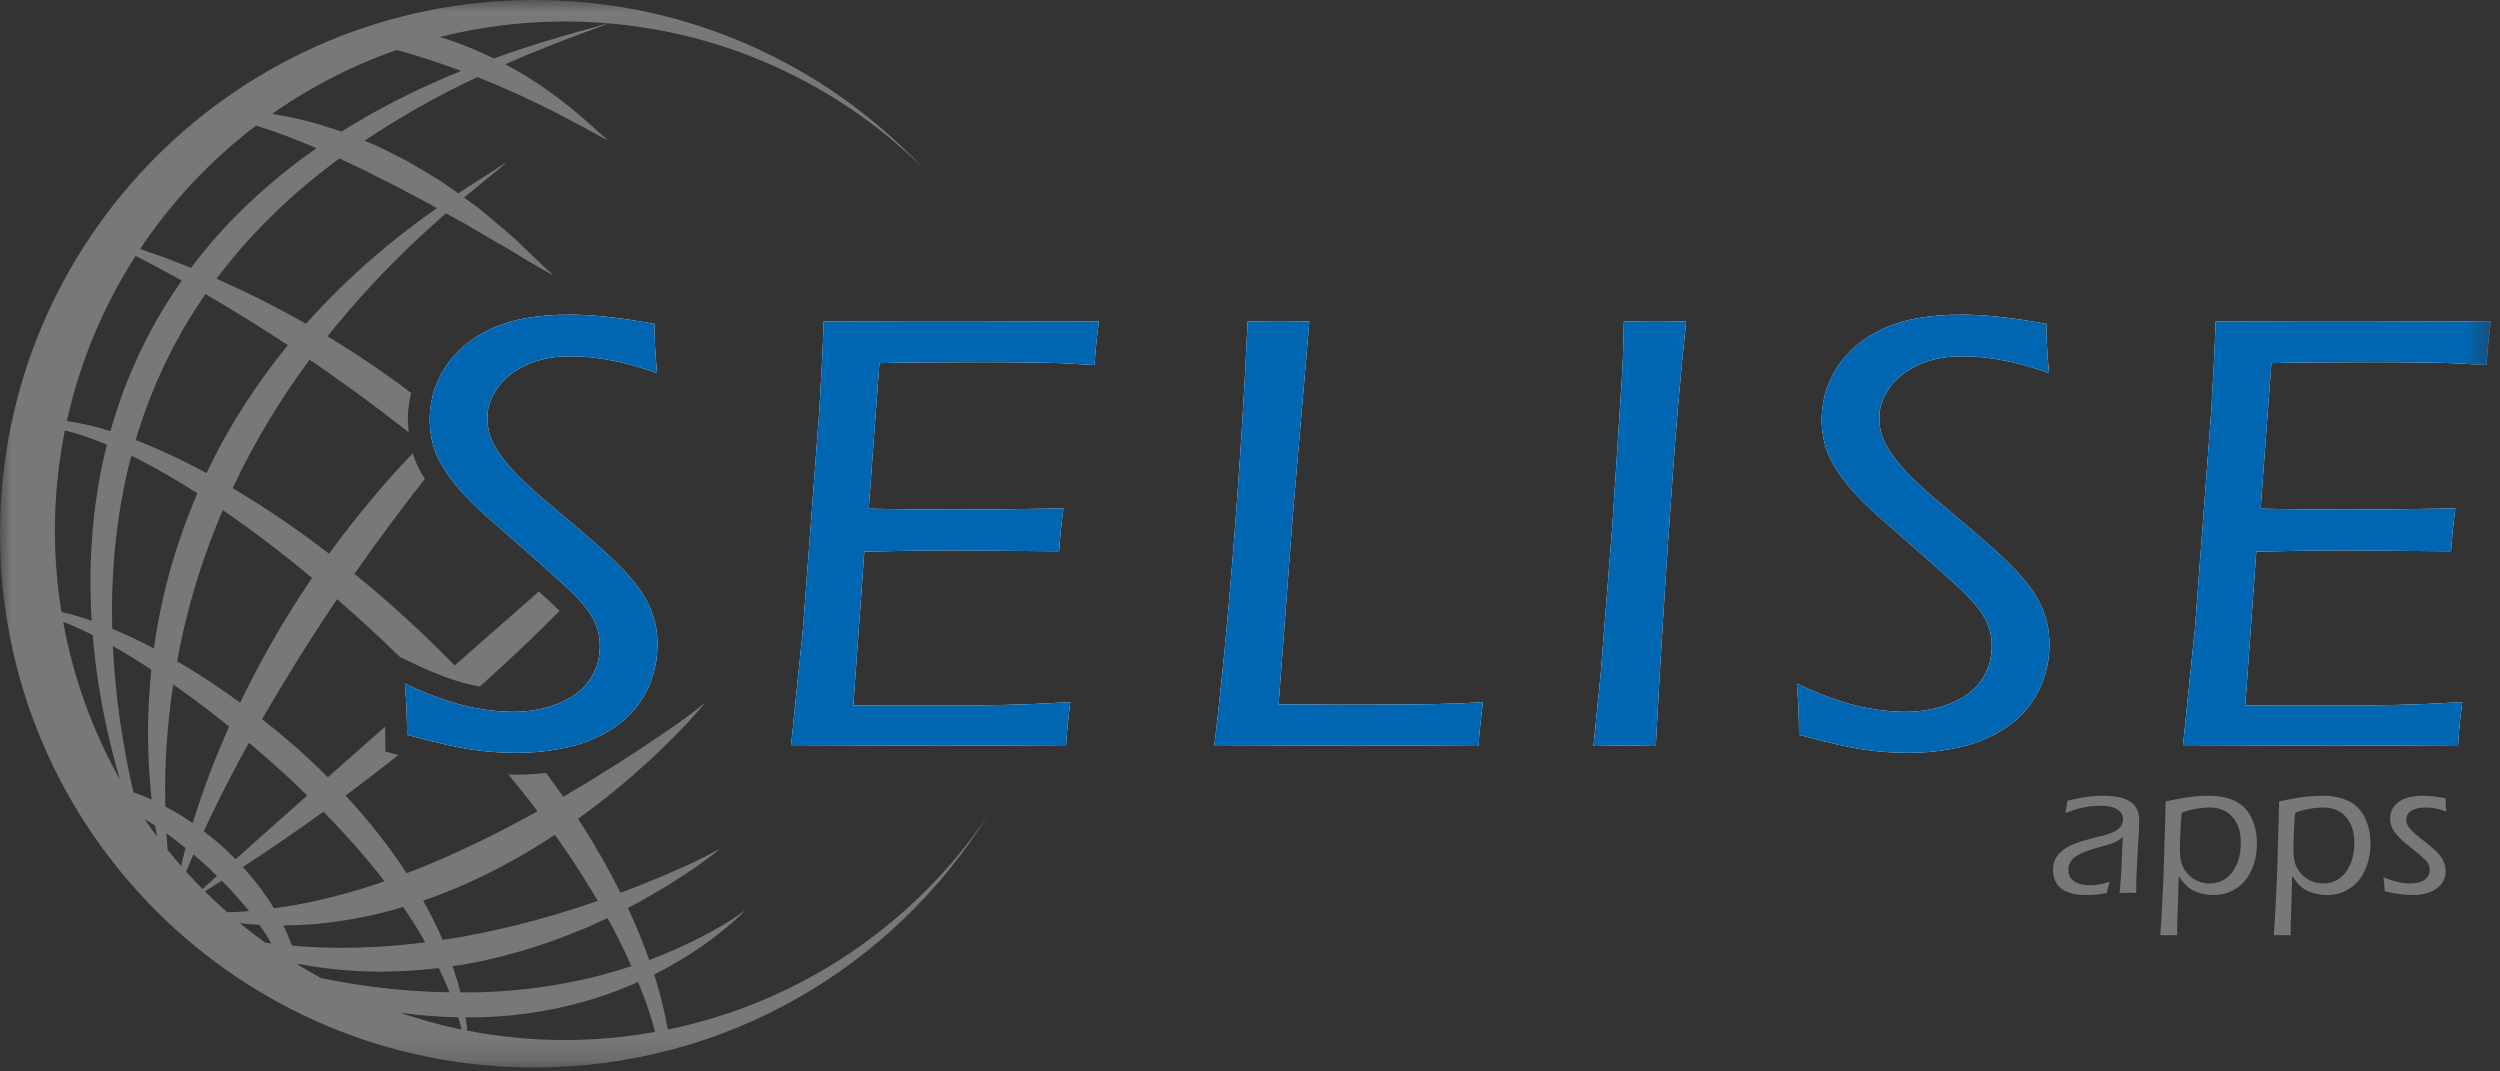 <svg width="112" height="48" viewBox="0 0 112 48" fill="none" xmlns="http://www.w3.org/2000/svg">
<rect x="0" y="0" width="112" height="48" fill="#333333" stroke="none"/>
<g clip-path="url(#clip0_101_472)">
<mask id="mask0_101_472" style="mask-type:alpha" maskUnits="userSpaceOnUse" x="0" y="0" width="112" height="48">
<path fill-rule="evenodd" clip-rule="evenodd" d="M0 0H111.591V47.823H0V0Z" fill="white"/>
</mask>
<g mask="url(#mask0_101_472)">
<path d="M95.835 36.733C95.835 36.974 95.817 37.373 95.783 37.929C95.771 38.05 95.763 38.19 95.757 38.351C95.751 38.506 95.743 38.678 95.731 38.867C95.725 38.999 95.72 39.111 95.714 39.203C95.714 39.294 95.711 39.381 95.705 39.461C95.705 39.541 95.705 39.624 95.705 39.71C95.705 39.791 95.705 39.888 95.705 40.003H95.602C95.556 39.997 95.51 39.994 95.464 39.994C95.424 39.994 95.381 39.994 95.335 39.994C95.295 39.994 95.251 39.997 95.206 40.003C95.16 40.003 95.111 40.003 95.059 40.003H94.956C94.967 39.854 94.979 39.725 94.99 39.616C95.002 39.507 95.01 39.404 95.016 39.306C95.022 39.209 95.028 39.114 95.033 39.022C95.039 38.925 95.045 38.816 95.05 38.695L95.085 37.826L95.102 37.499C95.033 37.551 94.97 37.597 94.913 37.637C94.861 37.671 94.806 37.703 94.749 37.731C94.697 37.755 94.637 37.777 94.568 37.8C94.499 37.823 94.416 37.849 94.318 37.878L93.887 37.998C93.445 38.124 93.129 38.262 92.94 38.411C92.756 38.555 92.664 38.738 92.664 38.962C92.664 39.186 92.747 39.358 92.914 39.478C93.086 39.599 93.33 39.659 93.646 39.659C93.721 39.659 93.79 39.656 93.853 39.65C93.916 39.644 93.979 39.636 94.043 39.624C94.111 39.613 94.183 39.599 94.258 39.581C94.332 39.558 94.419 39.533 94.516 39.504C94.493 39.573 94.473 39.639 94.456 39.702C94.439 39.759 94.419 39.837 94.396 39.934L94.379 40.011C94.281 40.029 94.195 40.043 94.12 40.054C94.045 40.066 93.974 40.075 93.905 40.08C93.841 40.086 93.775 40.089 93.707 40.089C93.638 40.095 93.56 40.098 93.474 40.098C92.475 40.098 91.975 39.716 91.975 38.953C91.975 38.644 92.09 38.383 92.319 38.17C92.4 38.096 92.489 38.03 92.587 37.972C92.684 37.909 92.802 37.852 92.94 37.8C93.078 37.743 93.241 37.688 93.431 37.637C93.62 37.58 93.853 37.519 94.129 37.456C94.479 37.376 94.729 37.276 94.878 37.155C95.033 37.035 95.111 36.883 95.111 36.699C95.111 36.51 95.025 36.364 94.852 36.26C94.68 36.151 94.439 36.097 94.129 36.097C94.037 36.097 93.945 36.1 93.853 36.105C93.761 36.111 93.666 36.12 93.569 36.131C93.471 36.148 93.385 36.166 93.31 36.183C93.236 36.194 93.158 36.212 93.078 36.234C93.003 36.257 92.922 36.283 92.836 36.312C92.75 36.341 92.65 36.378 92.535 36.424C92.54 36.401 92.543 36.384 92.543 36.372C92.543 36.355 92.546 36.341 92.552 36.329C92.558 36.3 92.561 36.272 92.561 36.243C92.566 36.209 92.572 36.177 92.578 36.148C92.589 36.137 92.598 36.074 92.604 35.959L92.612 35.873C92.693 35.856 92.759 35.842 92.811 35.83C92.868 35.819 92.917 35.807 92.957 35.796C93.399 35.698 93.816 35.649 94.206 35.649C94.763 35.649 95.174 35.738 95.438 35.916C95.702 36.094 95.835 36.366 95.835 36.733Z" fill="#76787A"/>
<path d="M100.388 37.766C100.388 37.261 100.262 36.871 100.009 36.596C99.762 36.315 99.415 36.174 98.967 36.174C98.886 36.174 98.806 36.18 98.725 36.191C98.645 36.197 98.562 36.206 98.476 36.217C98.344 36.24 98.229 36.263 98.131 36.286C98.039 36.309 97.91 36.349 97.743 36.407C97.726 36.521 97.718 36.604 97.718 36.656C97.712 36.719 97.706 36.802 97.7 36.906C97.695 37.009 97.689 37.138 97.683 37.293C97.666 37.637 97.657 37.881 97.657 38.024C97.657 38.299 97.686 38.526 97.743 38.704C97.806 38.882 97.907 39.042 98.045 39.186C98.165 39.312 98.309 39.409 98.476 39.478C98.642 39.547 98.814 39.581 98.993 39.581C99.199 39.581 99.389 39.538 99.561 39.452C99.734 39.361 99.88 39.237 100.001 39.082C100.121 38.922 100.216 38.73 100.285 38.506C100.354 38.282 100.388 38.035 100.388 37.766ZM101.112 37.783C101.112 38.127 101.063 38.443 100.965 38.73C100.874 39.011 100.741 39.254 100.569 39.461C100.397 39.662 100.19 39.819 99.949 39.934C99.713 40.043 99.452 40.098 99.165 40.098C98.935 40.098 98.717 40.063 98.51 39.994C98.407 39.96 98.315 39.923 98.234 39.883C98.16 39.842 98.088 39.794 98.019 39.736C97.95 39.679 97.881 39.61 97.812 39.53C97.749 39.449 97.68 39.352 97.606 39.237L97.597 39.633L97.571 40.485L97.537 41.483V41.896H97.166H96.899H96.778C96.796 41.678 96.81 41.489 96.822 41.328C96.833 41.167 96.842 41.007 96.847 40.846C96.859 40.691 96.867 40.522 96.873 40.339C96.885 40.155 96.896 39.931 96.908 39.667C96.925 39.335 96.936 39.011 96.942 38.695C96.954 38.374 96.962 38.07 96.968 37.783C96.979 37.491 96.988 37.224 96.994 36.983C96.999 36.736 97.005 36.521 97.011 36.338L97.02 35.907C97.106 35.885 97.18 35.867 97.244 35.856C97.313 35.844 97.37 35.833 97.416 35.822C97.72 35.758 97.987 35.715 98.217 35.692C98.453 35.664 98.691 35.649 98.932 35.649C99.334 35.649 99.67 35.701 99.94 35.804C100.216 35.902 100.446 36.057 100.629 36.269C100.779 36.441 100.897 36.662 100.983 36.931C101.069 37.195 101.112 37.479 101.112 37.783Z" fill="#76787A"/>
<path d="M105.473 37.766C105.473 37.261 105.347 36.871 105.094 36.596C104.847 36.315 104.499 36.174 104.051 36.174C103.971 36.174 103.891 36.18 103.81 36.191C103.73 36.197 103.646 36.206 103.56 36.217C103.428 36.24 103.313 36.263 103.216 36.286C103.124 36.309 102.995 36.349 102.828 36.407C102.811 36.521 102.802 36.604 102.802 36.656C102.796 36.719 102.791 36.802 102.785 36.906C102.779 37.009 102.773 37.138 102.768 37.293C102.75 37.637 102.742 37.881 102.742 38.024C102.742 38.299 102.771 38.526 102.828 38.704C102.891 38.882 102.992 39.042 103.13 39.186C103.25 39.312 103.394 39.409 103.56 39.478C103.727 39.547 103.899 39.581 104.077 39.581C104.284 39.581 104.474 39.538 104.646 39.452C104.818 39.361 104.965 39.237 105.085 39.082C105.206 38.922 105.301 38.73 105.37 38.506C105.438 38.282 105.473 38.035 105.473 37.766ZM106.197 37.783C106.197 38.127 106.148 38.443 106.05 38.73C105.958 39.011 105.826 39.254 105.654 39.461C105.482 39.662 105.275 39.819 105.034 39.934C104.798 40.043 104.537 40.098 104.25 40.098C104.02 40.098 103.802 40.063 103.595 39.994C103.491 39.96 103.399 39.923 103.319 39.883C103.244 39.842 103.173 39.794 103.104 39.736C103.035 39.679 102.966 39.61 102.897 39.53C102.834 39.449 102.765 39.352 102.69 39.237L102.682 39.633L102.656 40.485L102.621 41.483V41.896H102.251H101.984H101.863C101.88 41.678 101.895 41.489 101.906 41.328C101.918 41.167 101.926 41.007 101.932 40.846C101.943 40.691 101.952 40.522 101.958 40.339C101.969 40.155 101.981 39.931 101.992 39.667C102.01 39.335 102.021 39.011 102.027 38.695C102.038 38.374 102.047 38.07 102.053 37.783C102.064 37.491 102.073 37.224 102.078 36.983C102.084 36.736 102.09 36.521 102.096 36.338L102.104 35.907C102.19 35.885 102.265 35.867 102.328 35.856C102.397 35.844 102.455 35.833 102.501 35.822C102.805 35.758 103.072 35.715 103.302 35.692C103.537 35.664 103.776 35.649 104.017 35.649C104.419 35.649 104.755 35.701 105.025 35.804C105.301 35.902 105.53 36.057 105.714 36.269C105.863 36.441 105.981 36.662 106.067 36.931C106.154 37.195 106.197 37.479 106.197 37.783Z" fill="#76787A"/>
<path d="M109.601 36.364C109.417 36.295 109.257 36.246 109.119 36.217C108.987 36.189 108.843 36.174 108.688 36.174C108.407 36.174 108.188 36.223 108.033 36.321C107.878 36.412 107.801 36.547 107.801 36.725C107.801 36.903 107.901 37.083 108.102 37.267C108.125 37.29 108.148 37.313 108.171 37.336C108.194 37.353 108.223 37.376 108.257 37.405C108.292 37.433 108.335 37.471 108.386 37.516C108.444 37.557 108.516 37.611 108.602 37.68C108.832 37.864 108.995 38.001 109.093 38.093C109.409 38.385 109.567 38.695 109.567 39.022C109.567 39.343 109.432 39.604 109.162 39.805C108.892 40 108.536 40.098 108.094 40.098C108.03 40.098 107.953 40.095 107.861 40.089C107.769 40.083 107.677 40.075 107.585 40.063C107.505 40.057 107.436 40.049 107.378 40.037C107.321 40.032 107.264 40.023 107.206 40.011C107.154 40 107.1 39.989 107.042 39.977C106.985 39.96 106.916 39.943 106.836 39.925L106.827 39.822L106.81 39.599L106.784 39.383L106.775 39.297C106.942 39.366 107.071 39.415 107.163 39.444C107.261 39.472 107.37 39.501 107.49 39.53C107.651 39.564 107.812 39.581 107.973 39.581C108.249 39.581 108.464 39.527 108.619 39.418C108.774 39.309 108.852 39.157 108.852 38.962C108.852 38.801 108.794 38.664 108.679 38.549C108.633 38.503 108.582 38.454 108.524 38.403C108.467 38.351 108.389 38.285 108.292 38.205L108.007 37.972C107.875 37.869 107.769 37.783 107.689 37.714C107.608 37.64 107.542 37.577 107.49 37.525C107.215 37.25 107.077 36.966 107.077 36.673C107.077 36.358 107.206 36.108 107.465 35.925C107.723 35.741 108.076 35.649 108.524 35.649C108.679 35.649 108.837 35.658 108.998 35.675C109.159 35.692 109.349 35.721 109.567 35.761V35.847C109.567 35.933 109.567 36.011 109.567 36.08C109.573 36.143 109.581 36.209 109.593 36.278L109.601 36.364Z" fill="#76787A"/>
<path fill-rule="evenodd" clip-rule="evenodd" d="M18.238 32.92C18.232 32.038 18.199 31.271 18.137 30.621C19.107 31.085 19.982 31.412 20.761 31.603C21.54 31.794 22.292 31.889 23.018 31.889C23.716 31.889 24.369 31.77 24.977 31.534C25.586 31.297 26.049 30.962 26.366 30.53C26.683 30.099 26.852 29.604 26.871 29.046C26.883 28.722 26.842 28.417 26.75 28.134C26.657 27.85 26.503 27.563 26.285 27.269C26.067 26.977 25.685 26.582 25.14 26.085C24.595 25.588 23.821 24.903 22.818 24.03L21.817 23.152C21.439 22.818 21.096 22.485 20.791 22.156C20.486 21.826 20.232 21.51 20.029 21.208C19.826 20.907 19.671 20.632 19.563 20.386C19.455 20.14 19.374 19.866 19.319 19.564C19.265 19.262 19.243 18.953 19.254 18.637C19.282 17.838 19.526 17.091 19.988 16.394C20.45 15.697 21.128 15.14 22.021 14.722C22.915 14.304 24.083 14.095 25.524 14.095C26.558 14.095 27.822 14.234 29.319 14.513C29.317 15.111 29.356 15.845 29.437 16.715C28.032 16.213 26.747 15.962 25.584 15.962C24.785 15.962 24.11 16.093 23.561 16.357C23.013 16.621 22.592 16.958 22.298 17.369C22.005 17.78 21.85 18.203 21.835 18.637C21.826 18.897 21.855 19.151 21.92 19.397C21.986 19.643 22.09 19.877 22.231 20.101C22.433 20.426 22.687 20.753 22.992 21.083C23.296 21.413 23.72 21.815 24.261 22.288C24.396 22.4 24.914 22.836 25.813 23.598C26.712 24.36 27.366 24.949 27.774 25.367C28.183 25.785 28.507 26.174 28.746 26.531C28.984 26.889 29.166 27.274 29.29 27.688C29.416 28.101 29.47 28.549 29.453 29.032C29.427 29.776 29.243 30.461 28.9 31.087C28.557 31.715 28.078 32.228 27.465 32.627C26.85 33.027 26.173 33.31 25.433 33.477C24.692 33.645 23.922 33.728 23.122 33.728C22.48 33.728 21.819 33.68 21.138 33.582C20.458 33.484 19.491 33.264 18.238 32.92Z" fill="#FEFEFE"/>
<path fill-rule="evenodd" clip-rule="evenodd" d="M35.436 33.422L35.971 28.183L36.706 18.387L36.823 16.255C36.851 15.716 36.878 15.098 36.901 14.402C39.002 14.411 41.155 14.415 43.359 14.415L47.809 14.402H49.231C49.143 15.047 49.079 15.697 49.037 16.352L47.798 16.283C47.492 16.264 46.964 16.25 46.215 16.241C45.468 16.232 44.725 16.227 43.991 16.227C41.795 16.227 40.265 16.241 39.399 16.269L38.918 22.79C40.349 22.818 41.633 22.831 42.768 22.831C44.005 22.831 45.63 22.813 47.641 22.776C47.553 23.426 47.488 24.067 47.448 24.698L42.647 24.657C41.708 24.657 40.4 24.676 38.723 24.713L38.229 31.597L39.681 31.61C42.315 31.61 44.062 31.601 44.924 31.582C45.786 31.564 46.795 31.523 47.951 31.457C47.862 32.144 47.797 32.799 47.757 33.422C45.516 33.403 43.623 33.394 42.079 33.394L35.436 33.422Z" fill="#FEFEFE"/>
<path fill-rule="evenodd" clip-rule="evenodd" d="M54.396 33.422C54.693 31.025 54.978 28.097 55.252 24.636C55.526 21.176 55.741 17.764 55.896 14.402C56.538 14.411 57.026 14.415 57.361 14.415L58.66 14.402L57.906 23.229L57.281 31.554L59.93 31.568C61.903 31.568 63.29 31.562 64.097 31.548C64.9 31.534 65.681 31.504 66.436 31.457C66.359 32.046 66.29 32.701 66.227 33.422C64.117 33.403 62.252 33.394 60.634 33.394L54.396 33.422Z" fill="#FEFEFE"/>
<path fill-rule="evenodd" clip-rule="evenodd" d="M71.388 33.422L71.708 30.217L72.233 23.543L72.659 16.965C72.681 16.585 72.7 16.204 72.713 15.823L72.748 14.402L74.186 14.415L75.541 14.402C75.292 16.724 75.082 19.148 74.911 21.675C74.621 25.725 74.377 29.641 74.18 33.422L72.869 33.394C72.701 33.394 72.208 33.403 71.388 33.422Z" fill="#FEFEFE"/>
<path fill-rule="evenodd" clip-rule="evenodd" d="M80.597 32.92C80.591 32.038 80.558 31.271 80.496 30.621C81.466 31.085 82.341 31.412 83.12 31.603C83.9 31.794 84.652 31.889 85.377 31.889C86.075 31.889 86.728 31.77 87.336 31.534C87.945 31.297 88.408 30.962 88.725 30.53C89.042 30.099 89.21 29.604 89.23 29.046C89.242 28.722 89.201 28.417 89.109 28.134C89.016 27.85 88.861 27.563 88.643 27.269C88.426 26.977 88.045 26.582 87.499 26.085C86.954 25.588 86.18 24.903 85.178 24.03L84.176 23.152C83.797 22.818 83.456 22.485 83.151 22.156C82.846 21.826 82.591 21.51 82.388 21.208C82.184 20.907 82.029 20.632 81.922 20.386C81.814 20.14 81.733 19.866 81.679 19.564C81.624 19.262 81.602 18.953 81.613 18.637C81.641 17.838 81.885 17.091 82.347 16.394C82.809 15.697 83.486 15.14 84.38 14.722C85.274 14.304 86.442 14.095 87.883 14.095C88.916 14.095 90.181 14.234 91.678 14.513C91.676 15.111 91.715 15.845 91.796 16.715C90.391 16.213 89.107 15.962 87.944 15.962C87.144 15.962 86.469 16.093 85.921 16.357C85.372 16.621 84.951 16.958 84.657 17.369C84.364 17.78 84.209 18.203 84.194 18.637C84.185 18.897 84.214 19.151 84.279 19.397C84.346 19.643 84.449 19.877 84.59 20.101C84.792 20.426 85.046 20.753 85.35 21.083C85.655 21.413 86.079 21.815 86.621 22.288C86.756 22.4 87.273 22.836 88.172 23.598C89.07 24.36 89.725 24.949 90.133 25.367C90.542 25.785 90.866 26.174 91.105 26.531C91.343 26.889 91.524 27.274 91.65 27.688C91.775 28.101 91.829 28.549 91.812 29.032C91.787 29.776 91.602 30.461 91.259 31.087C90.916 31.715 90.438 32.228 89.824 32.627C89.209 33.027 88.532 33.31 87.791 33.477C87.051 33.645 86.28 33.728 85.481 33.728C84.839 33.728 84.178 33.68 83.498 33.582C82.817 33.484 81.851 33.264 80.597 32.92Z" fill="#FEFEFE"/>
<path fill-rule="evenodd" clip-rule="evenodd" d="M97.795 33.422L98.33 28.183L99.066 18.387L99.182 16.255C99.21 15.716 99.236 15.098 99.261 14.402C101.362 14.411 103.514 14.415 105.718 14.415L110.168 14.402H111.591C111.503 15.047 111.439 15.697 111.397 16.352L110.157 16.283C109.851 16.264 109.324 16.25 108.574 16.241C107.826 16.232 107.085 16.227 106.35 16.227C104.154 16.227 102.624 16.241 101.758 16.269L101.277 22.79C102.708 22.818 103.992 22.831 105.128 22.831C106.365 22.831 107.989 22.813 110 22.776C109.912 23.426 109.848 24.067 109.806 24.698L105.006 24.657C104.066 24.657 102.758 24.676 101.083 24.713L100.589 31.597L102.04 31.61C104.674 31.61 106.422 31.601 107.284 31.582C108.145 31.564 109.154 31.523 110.31 31.457C110.221 32.144 110.156 32.799 110.115 33.422C107.875 33.403 105.982 33.394 104.438 33.394L97.795 33.422Z" fill="#FEFEFE"/>
<path fill-rule="evenodd" clip-rule="evenodd" d="M18.238 32.92C18.232 32.038 18.199 31.271 18.137 30.621C19.107 31.085 19.982 31.412 20.761 31.603C21.54 31.794 22.292 31.889 23.018 31.889C23.716 31.889 24.369 31.77 24.977 31.534C25.586 31.297 26.049 30.962 26.366 30.53C26.683 30.099 26.852 29.604 26.871 29.046C26.883 28.722 26.842 28.417 26.75 28.134C26.657 27.85 26.503 27.563 26.285 27.269C26.067 26.977 25.685 26.582 25.14 26.085C24.595 25.588 23.821 24.903 22.818 24.03L21.817 23.152C21.439 22.818 21.096 22.485 20.791 22.156C20.486 21.826 20.232 21.51 20.029 21.208C19.826 20.907 19.671 20.632 19.563 20.386C19.455 20.14 19.374 19.866 19.319 19.564C19.265 19.262 19.243 18.953 19.254 18.637C19.282 17.838 19.526 17.091 19.988 16.394C20.45 15.697 21.128 15.14 22.021 14.722C22.915 14.304 24.083 14.095 25.524 14.095C26.558 14.095 27.822 14.234 29.319 14.513C29.317 15.111 29.356 15.845 29.437 16.715C28.032 16.213 26.747 15.962 25.584 15.962C24.785 15.962 24.11 16.093 23.561 16.357C23.013 16.621 22.592 16.958 22.298 17.369C22.005 17.78 21.85 18.203 21.835 18.637C21.826 18.897 21.855 19.151 21.92 19.397C21.986 19.643 22.09 19.877 22.231 20.101C22.433 20.426 22.687 20.753 22.992 21.083C23.296 21.413 23.72 21.815 24.261 22.288C24.396 22.4 24.914 22.836 25.813 23.598C26.712 24.36 27.366 24.949 27.774 25.367C28.183 25.785 28.507 26.174 28.746 26.531C28.984 26.889 29.166 27.274 29.29 27.688C29.416 28.101 29.47 28.549 29.453 29.032C29.427 29.776 29.243 30.461 28.9 31.087C28.557 31.715 28.078 32.228 27.465 32.627C26.85 33.027 26.173 33.31 25.433 33.477C24.692 33.645 23.922 33.728 23.122 33.728C22.48 33.728 21.819 33.68 21.138 33.582C20.458 33.484 19.491 33.264 18.238 32.92Z" fill="#0066B2"/>
<path fill-rule="evenodd" clip-rule="evenodd" d="M35.436 33.422L35.971 28.183L36.706 18.387L36.823 16.255C36.851 15.716 36.878 15.098 36.901 14.402C39.002 14.411 41.155 14.415 43.359 14.415L47.809 14.402H49.231C49.143 15.047 49.079 15.697 49.037 16.352L47.798 16.283C47.492 16.264 46.964 16.25 46.215 16.241C45.468 16.232 44.725 16.227 43.991 16.227C41.795 16.227 40.265 16.241 39.399 16.269L38.918 22.79C40.349 22.818 41.633 22.831 42.768 22.831C44.005 22.831 45.63 22.813 47.641 22.776C47.553 23.426 47.488 24.067 47.448 24.698L42.647 24.657C41.708 24.657 40.4 24.676 38.723 24.713L38.229 31.597L39.681 31.61C42.315 31.61 44.062 31.601 44.924 31.582C45.786 31.564 46.795 31.523 47.951 31.457C47.862 32.144 47.797 32.799 47.757 33.422C45.516 33.403 43.623 33.394 42.079 33.394L35.436 33.422Z" fill="#0066B2"/>
<path fill-rule="evenodd" clip-rule="evenodd" d="M54.396 33.422C54.693 31.025 54.978 28.097 55.252 24.636C55.526 21.176 55.741 17.764 55.896 14.402C56.538 14.411 57.026 14.415 57.361 14.415L58.66 14.402L57.906 23.229L57.281 31.554L59.93 31.568C61.903 31.568 63.29 31.562 64.097 31.548C64.9 31.534 65.681 31.504 66.436 31.457C66.359 32.046 66.29 32.701 66.227 33.422C64.117 33.403 62.252 33.394 60.634 33.394L54.396 33.422Z" fill="#0066B2"/>
<path fill-rule="evenodd" clip-rule="evenodd" d="M71.388 33.422L71.708 30.217L72.233 23.543L72.659 16.965C72.681 16.585 72.7 16.204 72.713 15.823L72.748 14.402L74.186 14.415L75.541 14.402C75.292 16.724 75.082 19.148 74.911 21.675C74.621 25.725 74.377 29.641 74.18 33.422L72.869 33.394C72.701 33.394 72.208 33.403 71.388 33.422Z" fill="#0066B2"/>
<path fill-rule="evenodd" clip-rule="evenodd" d="M80.597 32.92C80.591 32.038 80.558 31.271 80.496 30.621C81.466 31.085 82.341 31.412 83.12 31.603C83.9 31.794 84.652 31.889 85.377 31.889C86.075 31.889 86.728 31.77 87.336 31.534C87.945 31.297 88.408 30.962 88.725 30.53C89.042 30.099 89.21 29.604 89.23 29.046C89.242 28.722 89.201 28.417 89.109 28.134C89.016 27.85 88.861 27.563 88.643 27.269C88.426 26.977 88.045 26.582 87.499 26.085C86.954 25.588 86.18 24.903 85.178 24.03L84.176 23.152C83.797 22.818 83.456 22.485 83.151 22.156C82.846 21.826 82.591 21.51 82.388 21.208C82.184 20.907 82.029 20.632 81.922 20.386C81.814 20.14 81.733 19.866 81.679 19.564C81.624 19.262 81.602 18.953 81.613 18.637C81.641 17.838 81.885 17.091 82.347 16.394C82.809 15.697 83.486 15.14 84.38 14.722C85.274 14.304 86.442 14.095 87.883 14.095C88.916 14.095 90.181 14.234 91.678 14.513C91.676 15.111 91.715 15.845 91.796 16.715C90.391 16.213 89.107 15.962 87.944 15.962C87.144 15.962 86.469 16.093 85.921 16.357C85.372 16.621 84.951 16.958 84.657 17.369C84.364 17.78 84.209 18.203 84.194 18.637C84.185 18.897 84.214 19.151 84.279 19.397C84.346 19.643 84.449 19.877 84.59 20.101C84.792 20.426 85.046 20.753 85.35 21.083C85.655 21.413 86.079 21.815 86.621 22.288C86.756 22.4 87.273 22.836 88.172 23.598C89.07 24.36 89.725 24.949 90.133 25.367C90.542 25.785 90.866 26.174 91.105 26.531C91.343 26.889 91.524 27.274 91.65 27.688C91.775 28.101 91.829 28.549 91.812 29.032C91.787 29.776 91.602 30.461 91.259 31.087C90.916 31.715 90.438 32.228 89.824 32.627C89.209 33.027 88.532 33.31 87.791 33.477C87.051 33.645 86.28 33.728 85.481 33.728C84.839 33.728 84.178 33.68 83.498 33.582C82.817 33.484 81.851 33.264 80.597 32.92Z" fill="#0066B2"/>
<path fill-rule="evenodd" clip-rule="evenodd" d="M97.795 33.422L98.33 28.183L99.066 18.387L99.182 16.255C99.21 15.716 99.236 15.098 99.261 14.402C101.362 14.411 103.514 14.415 105.718 14.415L110.168 14.402H111.591C111.503 15.047 111.439 15.697 111.397 16.352L110.157 16.283C109.851 16.264 109.324 16.25 108.574 16.241C107.826 16.232 107.085 16.227 106.35 16.227C104.154 16.227 102.624 16.241 101.758 16.269L101.277 22.79C102.708 22.818 103.992 22.831 105.128 22.831C106.365 22.831 107.989 22.813 110 22.776C109.912 23.426 109.848 24.067 109.806 24.698L105.006 24.657C104.066 24.657 102.758 24.676 101.083 24.713L100.589 31.597L102.04 31.61C104.674 31.61 106.422 31.601 107.284 31.582C108.145 31.564 109.154 31.523 110.31 31.457C110.221 32.144 110.156 32.799 110.115 33.422C107.875 33.403 105.982 33.394 104.438 33.394L97.795 33.422Z" fill="#0066B2"/>
<path fill-rule="evenodd" clip-rule="evenodd" d="M25.306 46.594C23.811 46.594 22.349 46.446 20.934 46.171C20.923 46.072 20.915 45.978 20.9 45.87C20.888 45.778 20.868 45.672 20.852 45.574C21.114 45.574 21.374 45.581 21.643 45.571C22.531 45.538 23.416 45.452 24.271 45.301C25.126 45.153 25.954 44.95 26.731 44.704C27.393 44.494 28.008 44.249 28.587 43.991C28.782 44.473 28.96 44.946 29.108 45.402C29.2 45.685 29.279 45.96 29.353 46.23C28.039 46.465 26.688 46.594 25.306 46.594ZM17.922 45.368C18.742 45.484 19.615 45.556 20.526 45.574C20.538 45.613 20.552 45.655 20.563 45.694C20.608 45.845 20.646 45.987 20.682 46.126C19.739 45.932 18.819 45.674 17.922 45.368ZM14.387 43.822C14.033 43.629 13.684 43.425 13.341 43.213C13.338 43.202 13.334 43.19 13.331 43.179C14.129 43.329 15.008 43.447 15.972 43.502C17.109 43.561 18.353 43.525 19.661 43.368C19.742 43.536 19.817 43.701 19.889 43.864C19.979 44.067 20.06 44.264 20.136 44.458C18.957 44.437 17.808 44.351 16.734 44.211C15.902 44.104 15.117 43.969 14.387 43.822ZM12.697 41.458C13.168 41.455 13.66 41.435 14.191 41.391C14.527 41.353 14.876 41.323 15.232 41.263C15.411 41.236 15.592 41.21 15.775 41.178C15.957 41.142 16.143 41.105 16.331 41.068C16.424 41.05 16.519 41.031 16.614 41.011C16.708 40.989 16.803 40.965 16.899 40.943C17.09 40.896 17.283 40.848 17.479 40.8C17.671 40.747 17.864 40.689 18.061 40.633C18.428 41.168 18.758 41.697 19.052 42.213C18.745 42.253 18.438 42.293 18.135 42.32C17.737 42.366 17.341 42.384 16.953 42.414C16.758 42.427 16.566 42.43 16.375 42.438C16.184 42.447 15.995 42.456 15.807 42.455C15.62 42.457 15.434 42.459 15.251 42.462C15.069 42.459 14.888 42.455 14.71 42.452C14.621 42.451 14.531 42.451 14.444 42.447C14.356 42.444 14.269 42.439 14.182 42.435C14.009 42.426 13.838 42.423 13.67 42.41C13.466 42.397 13.274 42.378 13.079 42.362C12.971 42.067 12.849 41.767 12.697 41.458ZM10.881 38.842C11.393 38.508 11.973 38.122 12.617 37.682C13.194 37.286 13.823 36.846 14.491 36.365C15.488 37.382 16.416 38.427 17.218 39.472C17.22 39.475 17.222 39.478 17.224 39.481C17.144 39.51 17.065 39.539 16.984 39.563C16.792 39.626 16.601 39.688 16.412 39.75L16.27 39.796L16.128 39.837C16.034 39.865 15.94 39.892 15.846 39.92C15.473 40.035 15.104 40.124 14.745 40.22C14.564 40.262 14.386 40.303 14.211 40.344C14.123 40.363 14.036 40.385 13.949 40.404C13.862 40.421 13.775 40.438 13.69 40.454C13.192 40.558 12.724 40.63 12.274 40.691C11.901 40.076 11.437 39.452 10.881 38.842ZM11.883 42.235C11.496 41.953 11.115 41.663 10.746 41.358C11.016 41.391 11.312 41.416 11.621 41.434C11.631 41.446 11.641 41.459 11.65 41.471C11.838 41.737 12.006 42.003 12.163 42.267C12.07 42.257 11.973 42.246 11.883 42.235ZM9.177 39.935C9.387 39.802 9.641 39.641 9.936 39.453C10.373 39.895 10.784 40.351 11.155 40.815C11.08 40.821 10.998 40.83 10.925 40.836C10.661 40.85 10.413 40.867 10.181 40.87C9.839 40.567 9.502 40.257 9.177 39.935ZM8.339 39.053C8.434 38.819 8.542 38.56 8.665 38.278C8.89 38.469 9.117 38.669 9.343 38.877C9.471 38.997 9.595 39.121 9.719 39.243C9.467 39.47 9.251 39.665 9.073 39.828C8.822 39.575 8.577 39.317 8.339 39.053ZM8.258 38.196C8.204 38.41 8.158 38.606 8.114 38.793C7.908 38.559 7.707 38.321 7.511 38.079C7.49 37.845 7.472 37.597 7.455 37.337C7.739 37.539 8.026 37.76 8.313 37.993C8.295 38.06 8.275 38.131 8.258 38.196ZM7.405 34.712C7.413 34.293 7.436 33.856 7.462 33.401C7.495 32.947 7.53 32.475 7.585 31.989C7.63 31.561 7.692 31.115 7.76 30.664C8.03 30.853 8.301 31.044 8.579 31.247C9.127 31.65 9.693 32.09 10.265 32.55C10.234 32.62 10.202 32.691 10.172 32.76C10.076 32.972 9.987 33.184 9.9 33.392C9.815 33.602 9.726 33.806 9.646 34.01C9.322 34.823 9.048 35.592 8.816 36.295C8.751 36.493 8.691 36.685 8.634 36.873C8.23 36.593 7.818 36.351 7.405 36.132C7.395 35.685 7.394 35.213 7.405 34.712ZM6.476 36.694C6.562 36.746 6.647 36.793 6.734 36.848C6.807 36.894 6.881 36.947 6.955 36.996C6.981 37.159 7.007 37.32 7.035 37.473C6.842 37.218 6.657 36.958 6.476 36.694ZM5.914 35.215C5.721 34.348 5.534 33.371 5.378 32.292C5.229 31.265 5.117 30.142 5.056 28.941C5.603 29.251 6.177 29.603 6.78 29.999C6.566 32.044 6.604 33.928 6.762 35.509C6.773 35.617 6.786 35.719 6.798 35.825C6.523 35.7 6.25 35.59 5.98 35.496C5.958 35.402 5.936 35.311 5.914 35.215ZM2.831 27.86C3.241 28.015 3.682 28.214 4.154 28.453C4.184 28.821 4.22 29.181 4.261 29.534C4.431 30.938 4.678 32.231 4.961 33.389C5.095 33.933 5.234 34.445 5.376 34.928C4.159 32.765 3.288 30.385 2.831 27.86ZM2.459 23.781C2.459 22.241 2.614 20.738 2.905 19.285C3.157 19.346 3.416 19.417 3.684 19.505C4.039 19.621 4.409 19.762 4.789 19.92C4.772 19.984 4.755 20.048 4.741 20.113C4.693 20.321 4.646 20.53 4.598 20.738C4.552 20.945 4.517 21.154 4.476 21.361C4.456 21.465 4.437 21.568 4.417 21.672L4.369 21.982C4.338 22.189 4.302 22.395 4.277 22.601C4.167 23.423 4.106 24.235 4.071 25.028C4.041 25.822 4.05 26.598 4.081 27.35C4.088 27.507 4.102 27.658 4.112 27.812C3.63 27.642 3.174 27.509 2.752 27.417C2.562 26.233 2.459 25.019 2.459 23.781ZM6.077 11.464C6.66 11.761 7.355 12.13 8.145 12.57C8.063 12.688 7.982 12.807 7.9 12.926C7.653 13.275 7.434 13.648 7.204 14.019C7.09 14.206 6.989 14.401 6.879 14.594C6.825 14.69 6.772 14.787 6.718 14.884C6.664 14.981 6.616 15.082 6.566 15.182C6.466 15.382 6.366 15.581 6.266 15.78C6.175 15.983 6.083 16.187 5.992 16.389C5.898 16.59 5.818 16.797 5.736 17.002L5.613 17.309L5.553 17.463L5.497 17.619C5.424 17.826 5.351 18.033 5.278 18.239C5.209 18.446 5.147 18.655 5.082 18.863C5.051 18.966 5.017 19.07 4.987 19.174C4.975 19.221 4.962 19.268 4.949 19.315C4.259 19.099 3.606 18.95 2.997 18.862C3.585 16.189 4.642 13.695 6.077 11.464ZM11.466 5.629C11.523 5.647 11.576 5.662 11.634 5.681C11.996 5.785 12.38 5.936 12.795 6.08C12.846 6.099 12.899 6.115 12.951 6.137C13.003 6.158 13.055 6.18 13.108 6.201C13.213 6.244 13.321 6.287 13.43 6.332C13.539 6.375 13.649 6.419 13.761 6.463C13.818 6.486 13.874 6.508 13.931 6.53C13.988 6.554 14.043 6.581 14.101 6.605C14.127 6.617 14.154 6.629 14.181 6.641C13.977 6.786 13.773 6.932 13.564 7.081C13.42 7.18 13.283 7.294 13.142 7.402C13.002 7.512 12.86 7.623 12.717 7.735C11.59 8.642 10.462 9.698 9.408 10.934C9.279 11.092 9.15 11.249 9.02 11.409C8.954 11.489 8.89 11.568 8.824 11.648C8.76 11.73 8.7 11.814 8.637 11.897C8.611 11.932 8.584 11.968 8.558 12.003C8.529 11.991 8.495 11.976 8.466 11.964C7.638 11.63 6.902 11.364 6.276 11.154C7.688 9.037 9.445 7.169 11.466 5.629ZM17.773 2.239C18.441 2.423 19.149 2.638 19.887 2.896C20.148 2.986 20.407 3.08 20.665 3.176C20.194 3.367 19.704 3.575 19.195 3.807C19.072 3.861 18.947 3.918 18.821 3.974C18.698 4.034 18.571 4.096 18.445 4.158C18.192 4.283 17.935 4.41 17.672 4.54C17.412 4.676 17.15 4.821 16.881 4.966C16.747 5.039 16.612 5.113 16.475 5.188C16.342 5.267 16.207 5.347 16.072 5.428C15.935 5.509 15.798 5.591 15.66 5.674C15.538 5.746 15.416 5.82 15.297 5.898C15.245 5.881 15.191 5.862 15.139 5.844C14.864 5.752 14.593 5.662 14.329 5.578C13.567 5.363 12.847 5.204 12.19 5.102C13.895 3.906 15.77 2.937 17.773 2.239ZM17.073 8.009C17.207 8.075 17.34 8.141 17.473 8.207C17.606 8.273 17.74 8.335 17.869 8.409C18.128 8.551 18.388 8.69 18.646 8.826C18.776 8.894 18.904 8.961 19.031 9.028C19.095 9.061 19.159 9.094 19.223 9.127C19.287 9.16 19.347 9.198 19.409 9.232C19.464 9.263 19.516 9.293 19.572 9.324C18.892 9.802 18.135 10.364 17.302 11.049C16.662 11.585 15.976 12.18 15.278 12.866C14.764 13.367 14.236 13.911 13.709 14.504C13.615 14.452 13.521 14.4 13.429 14.348C13.202 14.224 12.978 14.1 12.757 13.978C12.534 13.861 12.313 13.746 12.095 13.632C11.986 13.576 11.878 13.52 11.77 13.464C11.662 13.411 11.554 13.358 11.447 13.304C11.233 13.2 11.023 13.095 10.814 12.996C10.43 12.815 10.06 12.647 9.698 12.488L9.755 12.408L9.853 12.285L10.046 12.04L10.238 11.795C10.302 11.714 10.365 11.631 10.434 11.554C11.495 10.283 12.661 9.142 13.866 8.143C14.31 7.774 14.76 7.43 15.21 7.098C15.317 7.149 15.423 7.201 15.531 7.253C15.778 7.372 16.033 7.491 16.292 7.61C16.548 7.74 16.808 7.874 17.073 8.009ZM9.252 21.198C8.155 20.601 7.092 20.105 6.081 19.715C6.106 19.625 6.131 19.535 6.159 19.445L6.252 19.161C6.316 18.971 6.373 18.779 6.443 18.589C6.513 18.4 6.583 18.21 6.653 18.018L6.706 17.875L6.764 17.733C6.803 17.638 6.842 17.544 6.881 17.448C6.959 17.258 7.035 17.066 7.124 16.878C7.21 16.689 7.296 16.499 7.383 16.308C7.478 16.121 7.572 15.933 7.667 15.744C7.715 15.65 7.759 15.554 7.81 15.462L7.964 15.185L8.117 14.907C8.168 14.815 8.217 14.722 8.274 14.633C8.383 14.452 8.492 14.273 8.601 14.093L8.683 13.957L8.769 13.826L8.944 13.563L9.118 13.301L9.201 13.174C10.309 13.818 11.55 14.577 12.898 15.462C11.599 17.053 10.316 18.955 9.252 21.198ZM7.706 25.25C7.34 26.52 7.072 27.779 6.902 28.996C6.899 29.014 6.897 29.032 6.894 29.052C6.249 28.712 5.623 28.414 5.027 28.166C5.026 28.125 5.024 28.085 5.023 28.044C5.023 27.963 5.022 27.881 5.022 27.799C5.02 27.636 5.018 27.471 5.017 27.304C5.019 27.138 5.022 26.97 5.024 26.801C5.026 26.717 5.027 26.633 5.028 26.547C5.031 26.462 5.035 26.377 5.038 26.291C5.045 26.12 5.053 25.947 5.059 25.773C5.071 25.601 5.082 25.426 5.095 25.25C5.1 25.163 5.106 25.075 5.112 24.986C5.121 24.898 5.13 24.809 5.137 24.721C5.196 24.009 5.299 23.283 5.421 22.544C5.456 22.36 5.489 22.174 5.524 21.988C5.555 21.801 5.603 21.616 5.641 21.429C5.708 21.092 5.798 20.756 5.883 20.417C6.022 20.485 6.159 20.55 6.3 20.623C7.109 21.039 7.96 21.536 8.842 22.1C8.393 23.141 8.015 24.2 7.706 25.25ZM12.439 24.65C12.947 25.045 13.463 25.461 13.983 25.892C13.954 25.935 13.925 25.974 13.896 26.017C13.596 26.473 13.291 26.922 13.013 27.383C12.871 27.612 12.731 27.841 12.592 28.067C12.458 28.298 12.325 28.527 12.194 28.755C12.128 28.869 12.063 28.982 11.997 29.095C11.936 29.21 11.873 29.324 11.811 29.438C11.688 29.666 11.565 29.892 11.444 30.116C11.328 30.343 11.213 30.568 11.1 30.792C11.043 30.903 10.987 31.014 10.931 31.124C10.878 31.236 10.824 31.347 10.772 31.457C10.768 31.466 10.764 31.473 10.761 31.481C10.163 31.047 9.567 30.631 8.976 30.257C8.627 30.036 8.282 29.829 7.94 29.63C7.984 29.387 8.021 29.152 8.072 28.905C8.297 27.826 8.59 26.701 8.965 25.548C9.256 24.664 9.591 23.762 9.981 22.852C10.779 23.4 11.6 23.999 12.439 24.65ZM13.073 34.974C13.308 35.193 13.534 35.417 13.763 35.64C13.011 36.307 12.307 36.932 11.682 37.488C11.272 37.853 10.894 38.19 10.551 38.497C10.406 38.349 10.264 38.2 10.107 38.055C9.792 37.763 9.463 37.496 9.129 37.241C9.309 36.853 9.507 36.437 9.726 35.994C10.129 35.172 10.61 34.258 11.151 33.278C11.786 33.811 12.427 34.371 13.073 34.974ZM19.27 40.239C19.322 40.221 19.373 40.203 19.423 40.186C19.474 40.166 19.524 40.146 19.575 40.127C19.677 40.087 19.779 40.047 19.881 40.007C20.085 39.926 20.294 39.848 20.499 39.759C20.704 39.669 20.911 39.577 21.119 39.484C22.452 38.878 23.71 38.157 24.857 37.399C25.05 37.67 25.24 37.94 25.423 38.21C25.913 38.931 26.364 39.65 26.78 40.361C25.076 40.951 23.003 41.56 20.573 41.992C20.323 42.032 20.077 42.068 19.83 42.105C19.588 41.543 19.298 40.953 18.958 40.346C19.062 40.31 19.165 40.275 19.27 40.239ZM27.643 41.926C27.879 42.387 28.09 42.84 28.287 43.287C26.501 43.875 24.257 44.361 21.603 44.45C21.276 44.46 20.952 44.461 20.628 44.461C20.537 44.093 20.416 43.695 20.275 43.281C20.446 43.256 20.612 43.238 20.785 43.209C22.506 42.906 24.171 42.404 25.647 41.812C25.832 41.738 26.014 41.664 26.195 41.592C26.374 41.517 26.547 41.434 26.721 41.357C26.888 41.28 27.054 41.204 27.218 41.129C27.364 41.396 27.508 41.662 27.643 41.926ZM29.92 46.122C29.784 45.357 29.587 44.532 29.307 43.658C29.804 43.408 30.261 43.15 30.67 42.897C31.715 42.254 32.46 41.635 32.902 41.248C33.336 40.85 33.481 40.695 33.26 40.864C33.149 40.948 32.992 41.06 32.788 41.192C32.581 41.321 32.332 41.479 32.031 41.644C31.433 41.982 30.645 42.381 29.67 42.782C29.485 42.857 29.286 42.932 29.087 43.007C28.823 42.257 28.503 41.477 28.127 40.673C28.296 40.585 28.471 40.495 28.633 40.412C28.919 40.247 29.192 40.09 29.453 39.94C29.582 39.865 29.708 39.791 29.831 39.719C29.95 39.643 30.066 39.569 30.179 39.497C30.402 39.352 30.611 39.218 30.804 39.093C30.899 39.03 30.992 38.972 31.078 38.91C31.163 38.849 31.244 38.791 31.321 38.736C31.474 38.625 31.608 38.526 31.726 38.441C32.19 38.097 32.348 37.958 32.113 38.098C31.876 38.237 31.443 38.455 30.832 38.745C30.521 38.881 30.167 39.037 29.77 39.211C29.575 39.302 29.359 39.38 29.138 39.471C28.917 39.56 28.685 39.654 28.443 39.752C28.237 39.831 28.019 39.913 27.799 39.995C27.318 39.031 26.763 38.039 26.12 37.027C26.048 36.913 25.969 36.797 25.895 36.682C26.488 36.25 27.057 35.825 27.565 35.398C28.146 34.935 28.655 34.464 29.121 34.047C29.238 33.944 29.348 33.838 29.454 33.735C29.56 33.631 29.663 33.531 29.762 33.434C29.961 33.24 30.146 33.057 30.316 32.889C30.651 32.548 30.918 32.251 31.122 32.028C31.526 31.58 31.659 31.402 31.444 31.591C31.23 31.781 30.821 32.081 30.247 32.496C29.661 32.894 28.915 33.414 27.993 34C27.879 34.074 27.762 34.15 27.643 34.228C27.525 34.305 27.399 34.379 27.274 34.457C27.024 34.613 26.764 34.774 26.494 34.943C26.361 35.029 26.221 35.108 26.08 35.191C25.939 35.275 25.796 35.359 25.651 35.446C25.514 35.528 25.374 35.612 25.233 35.696C24.988 35.342 24.73 34.986 24.466 34.629C24.026 34.679 23.576 34.706 23.122 34.706C23.008 34.706 22.89 34.697 22.774 34.694C23.225 35.242 23.666 35.792 24.083 36.344C23.006 36.943 21.823 37.56 20.512 38.156C20.314 38.246 20.116 38.335 19.919 38.425C19.722 38.512 19.522 38.591 19.326 38.675C18.956 38.838 18.584 38.977 18.217 39.12C18.093 38.93 17.965 38.738 17.831 38.546C17.17 37.592 16.385 36.617 15.482 35.641C16.23 35.087 17.023 34.48 17.846 33.827L17.264 33.667L17.259 32.927C17.258 32.799 17.255 32.678 17.253 32.554C16.361 33.34 15.499 34.103 14.689 34.82C14.439 34.57 14.184 34.32 13.918 34.072C13.21 33.412 12.48 32.799 11.744 32.222C11.821 32.089 11.891 31.961 11.969 31.826C12.865 30.283 13.915 28.608 15.101 26.842C16.028 27.647 16.968 28.512 17.911 29.428L18.561 29.739C19.465 30.171 20.283 30.479 20.994 30.653C21.161 30.694 21.327 30.729 21.492 30.761C22.75 29.64 23.956 28.493 25.069 27.37C24.919 27.218 24.727 27.033 24.48 26.807C24.377 26.714 24.258 26.607 24.14 26.501C22.991 27.509 21.732 28.614 20.366 29.813C20.351 29.798 20.337 29.782 20.323 29.767C18.892 28.298 17.393 26.939 15.88 25.707C16.927 24.205 18 22.772 19.032 21.457C18.887 21.221 18.759 20.992 18.665 20.779C18.6 20.63 18.543 20.471 18.493 20.306C18.185 20.628 17.874 20.959 17.554 21.316C16.644 22.341 15.692 23.502 14.744 24.808C14.12 24.329 13.496 23.873 12.875 23.443C12.051 22.872 11.232 22.349 10.424 21.869C11.393 19.79 12.591 17.842 13.869 16.113C15.195 17.016 16.596 18.029 18.048 19.162C18.136 19.231 18.222 19.302 18.31 19.373C18.283 19.118 18.266 18.861 18.275 18.603C18.287 18.264 18.343 17.934 18.419 17.608C18.367 17.568 18.316 17.529 18.264 17.49C18.15 17.403 18.037 17.315 17.921 17.231C17.805 17.148 17.689 17.065 17.573 16.982C17.342 16.817 17.11 16.654 16.881 16.491C16.647 16.335 16.415 16.178 16.184 16.024C16.068 15.947 15.953 15.87 15.838 15.794C15.721 15.721 15.604 15.648 15.489 15.575C15.257 15.43 15.026 15.286 14.798 15.143C14.756 15.118 14.714 15.094 14.672 15.069C15.304 14.275 15.945 13.534 16.575 12.853C16.763 12.655 16.941 12.454 17.127 12.266C17.312 12.077 17.494 11.892 17.671 11.71C17.851 11.53 18.031 11.358 18.205 11.188C18.292 11.102 18.378 11.018 18.463 10.935C18.55 10.854 18.636 10.774 18.721 10.695C19.167 10.276 19.587 9.899 19.979 9.554C20.033 9.584 20.088 9.616 20.141 9.645C20.383 9.778 20.618 9.908 20.849 10.035C21.078 10.165 21.295 10.301 21.51 10.425C21.938 10.678 22.34 10.909 22.708 11.116C24.139 12.002 25.02 12.48 24.709 12.244C24.554 12.126 24.304 11.888 23.955 11.55C23.78 11.382 23.579 11.189 23.355 10.973C23.241 10.866 23.126 10.748 22.996 10.635C22.866 10.523 22.729 10.404 22.586 10.281C22.3 10.036 21.986 9.772 21.645 9.491C21.559 9.422 21.474 9.348 21.383 9.281C21.291 9.213 21.197 9.144 21.102 9.074C21.004 9.002 20.898 8.926 20.796 8.852C21.239 8.479 21.623 8.165 21.921 7.92C22.628 7.355 22.876 7.132 22.52 7.378C22.343 7.501 22.091 7.661 21.77 7.861C21.61 7.961 21.436 8.077 21.243 8.2C21.051 8.325 20.839 8.455 20.618 8.605C20.591 8.623 20.56 8.645 20.533 8.663C20.525 8.657 20.517 8.652 20.509 8.646C20.305 8.5 20.093 8.352 19.874 8.2C19.651 8.056 19.416 7.914 19.176 7.768C18.936 7.622 18.689 7.475 18.434 7.326C18.308 7.249 18.174 7.183 18.04 7.114C17.905 7.045 17.768 6.976 17.631 6.906C17.353 6.768 17.08 6.628 16.802 6.501C16.645 6.434 16.49 6.371 16.334 6.306C16.731 6.039 17.127 5.781 17.518 5.54C18.726 4.799 19.893 4.167 20.977 3.647C21.116 3.579 21.249 3.517 21.386 3.453C21.889 3.652 22.379 3.857 22.846 4.066C22.961 4.116 23.075 4.167 23.188 4.217C23.299 4.269 23.41 4.321 23.518 4.372C23.736 4.476 23.951 4.57 24.153 4.675C24.358 4.775 24.555 4.872 24.745 4.966C24.933 5.064 25.113 5.157 25.285 5.246C25.97 5.604 26.51 5.903 26.843 6.083C27.177 6.261 27.309 6.314 27.164 6.208C27.019 6.103 26.785 5.887 26.454 5.585C26.284 5.438 26.09 5.27 25.874 5.082C25.655 4.895 25.403 4.7 25.13 4.483C24.572 4.064 23.904 3.585 23.092 3.128C22.945 3.044 22.789 2.962 22.634 2.879C24.053 2.253 25.231 1.813 26.031 1.51C27.131 1.112 27.529 0.95 26.994 1.114C26.727 1.197 26.355 1.3 25.882 1.428C25.644 1.488 25.387 1.571 25.103 1.653C24.819 1.736 24.51 1.827 24.178 1.925C23.57 2.118 22.879 2.345 22.122 2.619C21.552 2.34 20.934 2.071 20.255 1.835C20.072 1.771 19.889 1.713 19.705 1.657C21.497 1.206 23.373 0.963 25.306 0.963C31.583 0.963 37.259 3.482 41.394 7.568C37.025 2.919 30.829 -0 23.938 -0C10.712 -0 -0 10.71 -0 23.916C-0 37.12 10.712 47.823 23.938 47.823C32.512 47.823 40.002 43.318 44.234 36.565C40.956 41.403 35.858 44.907 29.92 46.122Z" fill="#76787A"/>
</g>
</g>
<defs>
<clipPath id="clip0_101_472">
<rect width="112" height="48" fill="white"/>
</clipPath>
</defs>
</svg>
